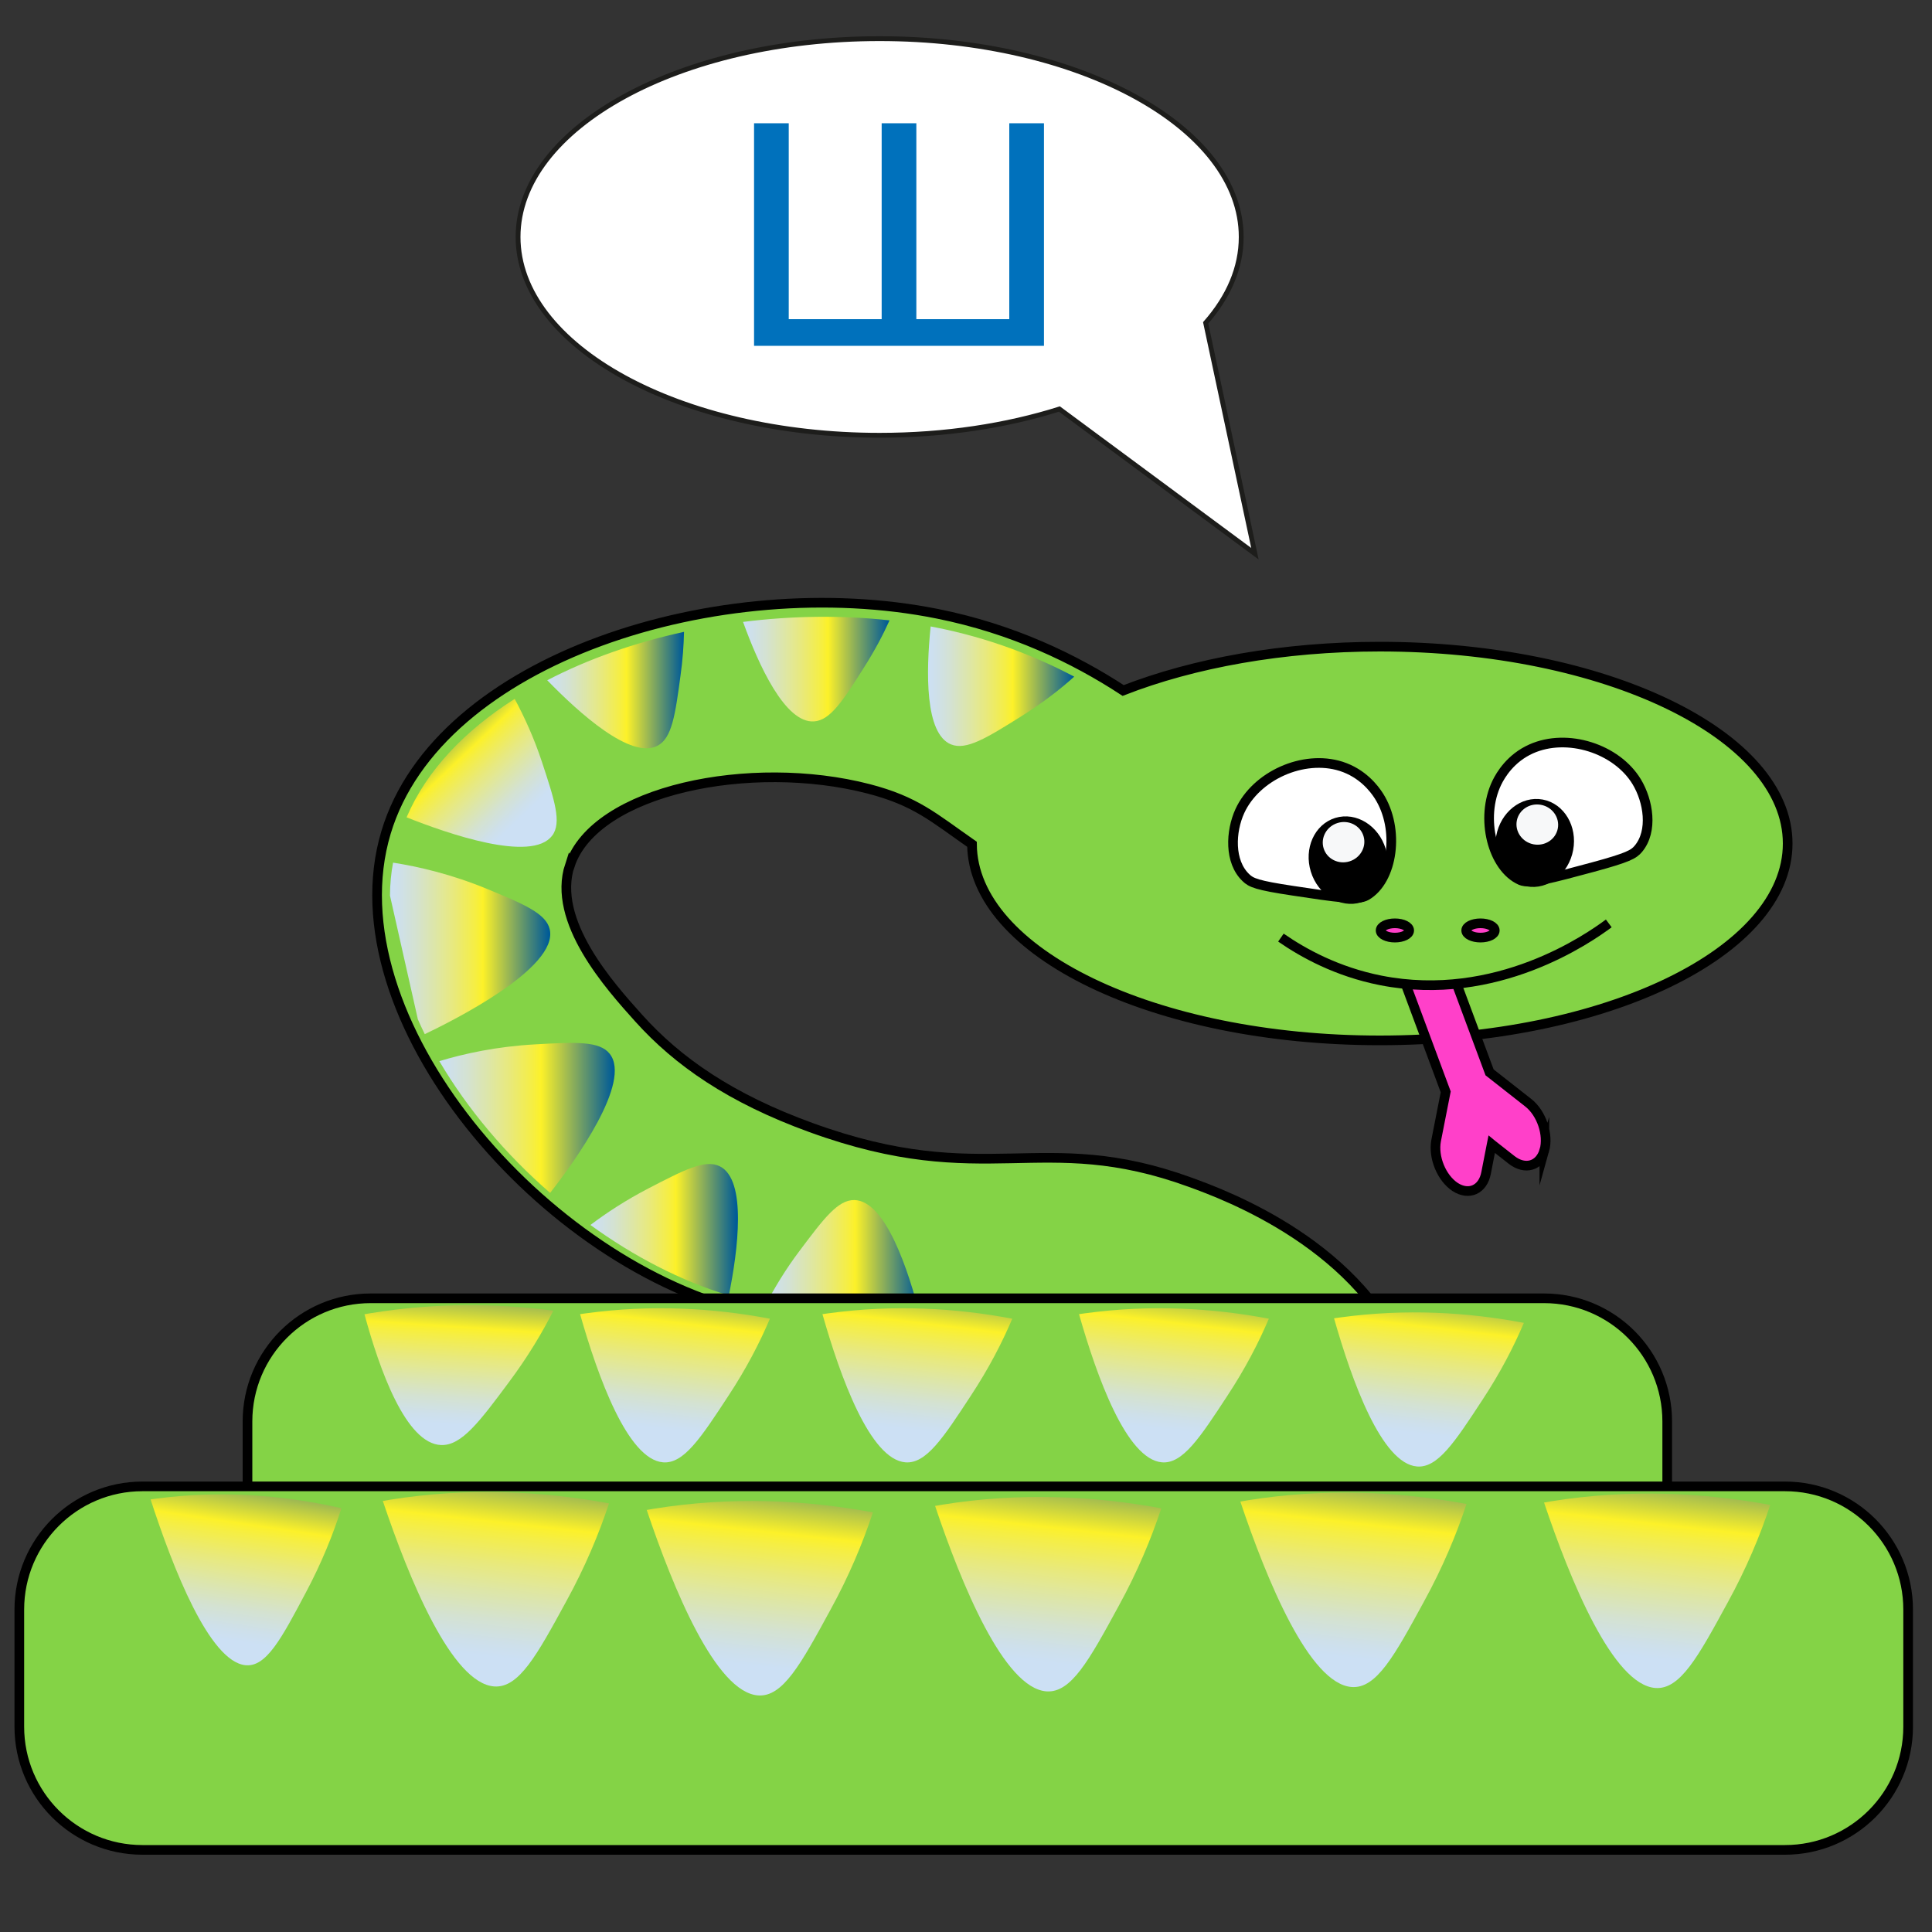 <svg width="200" height="200" viewBox="0 0 200 200" fill="none" xmlns="http://www.w3.org/2000/svg">
<rect x="0" y="0" width="200" height="200" fill="#333333" stroke="none"/>
<path d="M58.99 89.56C57.08 95.35 63.12 102.06 66.13 105.41C70.15 109.88 75.61 113.7 83.97 116.73C102.12 123.32 107.75 116.75 123.22 122.39C126.79 123.69 141.25 128.97 145.82 141.64C146.33 143.04 150.51 154.63 143.44 160.89C137.29 166.35 125.66 165.07 123.22 160.89C121.63 158.16 124.66 155.39 123.22 149.57C123.22 149.57 122.39 146.21 119.65 142.78C113.17 134.65 92.49 139.21 78.02 135.99C56.22 131.12 34.22 105.34 39.96 86.18C45.38 68.09 74.63 59.03 97.05 63.54C104.77 65.09 111.18 68.15 116.27 71.48C123.53 68.65 132.77 66.94 142.84 66.94C166.16 66.94 185.06 76.06 185.06 87.32C185.06 98.58 166.16 107.7 142.84 107.7C119.52 107.7 100.71 98.62 100.62 87.4C96.58 84.58 94.8 82.93 89.92 81.66C77.73 78.5 61.59 81.77 59 89.58L58.99 89.56Z" fill="#84D346" stroke="black" stroke-miterlimit="10"/>
<path d="M111.2 70.05C109.68 71.42 107.82 72.84 105.63 74.21C102.14 76.39 100.03 77.7 98.45 77.06C95.73 75.95 95.86 69.55 96.34 64.85C96.51 64.88 96.68 64.92 96.86 64.95C102.32 66.03 107.1 67.88 111.21 70.05H111.2Z" fill="url(#paint0_linear_537_20)"/>
<path d="M92.08 64.23C91.4 65.74 90.54 67.36 89.48 69.03C87.28 72.51 85.96 74.58 84.26 74.68C81.27 74.87 78.53 68.84 76.92 64.38C81.98 63.74 87.14 63.67 92.08 64.22V64.23Z" fill="url(#paint1_linear_537_20)"/>
<path d="M70.81 65.41C70.78 66.81 70.67 68.32 70.45 69.91C69.9 73.97 69.57 76.42 68.06 77.2C65.32 78.64 60 73.87 56.65 70.42C60.9 68.2 65.73 66.52 70.8 65.41H70.81Z" fill="url(#paint2_linear_537_20)"/>
<path d="M57.16 86.5C55.05 89.35 46.27 86.27 42.09 84.61C44.17 79.72 48.17 75.59 53.28 72.35C54.27 74.19 55.28 76.38 56.11 78.9C57.39 82.8 58.18 85.14 57.16 86.51V86.5Z" fill="url(#paint3_linear_537_20)"/>
<path d="M43.97 107.05C43.71 106.52 43.47 106.01 43.24 105.48V105.44L40.37 92.71V92.68C40.38 91.54 40.48 90.4 40.69 89.3C43.3 89.71 46.68 90.48 50.42 92.02C54.23 93.6 56.53 94.56 56.91 96.21C57.83 100.24 46.64 105.78 43.98 107.05H43.97Z" fill="url(#paint4_linear_537_20)"/>
<path d="M56.95 123.49C52.35 119.5 48.39 114.8 45.48 109.85C48.01 109.08 51.4 108.33 55.44 108.11C59.56 107.88 62.05 107.75 63.11 109.08C65.44 111.99 59.52 120.2 56.95 123.49Z" fill="url(#paint5_linear_537_20)"/>
<path d="M75.44 134.1C70.48 132.6 65.6 130.06 61.12 126.81C62.77 125.56 64.77 124.25 67.13 123.02C70.79 121.13 72.99 119.97 74.52 120.74C77.34 122.16 76.39 129.43 75.45 134.1H75.44Z" fill="url(#paint6_linear_537_20)"/>
<path d="M95.25 136.25C89.79 136.16 84.19 136.05 79.26 135.07C80.17 133.33 81.31 131.42 82.79 129.46C85.26 126.17 86.74 124.19 88.45 124.23C91.7 124.29 94.08 131.65 95.25 136.25Z" fill="url(#paint7_linear_537_20)"/>
<path d="M159.84 134.4H38.37C31.328 134.4 25.62 140.108 25.62 147.15V159.28C25.62 166.322 31.328 172.03 38.37 172.03H159.84C166.882 172.03 172.59 166.322 172.59 159.28V147.15C172.59 140.108 166.882 134.4 159.84 134.4Z" fill="#84D346" stroke="black" stroke-miterlimit="10"/>
<path d="M184.78 153.87H14.75C7.708 153.87 2 159.578 2 166.62V178.75C2 185.792 7.708 191.5 14.75 191.5H184.78C191.822 191.5 197.53 185.792 197.53 178.75V166.62C197.53 159.578 191.822 153.87 184.78 153.87Z" fill="#84D346" stroke="black" stroke-miterlimit="10"/>
<path d="M138.83 79.33C141.05 80.04 142.26 81.64 142.74 82.39C144.94 85.84 144.19 91.13 141.44 92.72C140.58 93.22 138.33 92.89 133.85 92.21C130.12 91.65 129.51 91.38 128.98 90.86C127.23 89.2 127.39 86.06 128.35 83.96C130.03 80.3 134.92 78.09 138.83 79.33Z" fill="white" stroke="black" stroke-miterlimit="10"/>
<path d="M140.76 92.931C142.634 92.357 143.62 90.149 142.962 88C142.304 85.851 140.25 84.574 138.376 85.148C136.501 85.722 135.515 87.93 136.173 90.079C136.832 92.228 138.885 93.505 140.76 92.931Z" fill="black" stroke="black" stroke-miterlimit="10"/>
<path d="M139.693 89.171C140.834 88.821 141.486 87.647 141.149 86.549C140.813 85.451 139.615 84.844 138.475 85.193C137.334 85.542 136.682 86.716 137.019 87.814C137.355 88.913 138.552 89.52 139.693 89.171Z" fill="#F7F8F9"/>
<path d="M158.5 77.53C156.38 78.48 155.35 80.21 154.96 81.01C153.17 84.69 154.51 89.86 157.42 91.13C158.33 91.53 160.53 90.94 164.91 89.76C168.55 88.77 169.12 88.44 169.6 87.87C171.15 86.02 170.63 82.92 169.44 80.94C167.36 77.49 162.24 75.85 158.5 77.53Z" fill="white" stroke="black" stroke-miterlimit="10"/>
<path d="M162.361 87.909C162.771 85.699 161.54 83.618 159.612 83.26C157.684 82.903 155.79 84.405 155.38 86.615C154.97 88.825 156.201 90.907 158.129 91.264C160.057 91.621 161.951 90.119 162.361 87.909Z" fill="black" stroke="black" stroke-miterlimit="10"/>
<path d="M161.265 85.754C161.475 84.625 160.694 83.533 159.521 83.315C158.348 83.098 157.227 83.837 157.018 84.967C156.808 86.096 157.59 87.188 158.763 87.406C159.935 87.623 161.056 86.884 161.265 85.754Z" fill="#F7F8F9"/>
<path d="M159.87 119.09C159.39 120.72 157.87 121.15 156.49 120.08L154.53 118.54L154.42 118.45L154.39 118.6L153.84 121.42C153.51 123.15 152.07 123.8 150.64 122.88C149.22 121.94 148.34 119.79 148.67 118.06L149.66 113.03L145.63 102.19C144.92 100.28 145.39 98.34 146.67 97.87C147.31 97.63 148.04 97.8 148.69 98.27C149.34 98.74 149.92 99.51 150.28 100.47L154.2 111.01L158.2 114.15C159.59 115.24 160.33 117.47 159.87 119.1V119.09Z" fill="#FF40C9" stroke="black" stroke-miterlimit="10"/>
<path d="M132.6 97.06C134.91 98.66 138.39 100.59 142.93 101.49C154.94 103.86 164.53 97.08 166.54 95.59" fill="#84D346"/>
<path d="M132.6 97.06C134.91 98.66 138.39 100.59 142.93 101.49C154.94 103.86 164.53 97.08 166.54 95.59" stroke="black" stroke-miterlimit="10"/>
<path d="M144.4 97.06C145.217 97.06 145.88 96.729 145.88 96.32C145.88 95.911 145.217 95.58 144.4 95.58C143.583 95.58 142.92 95.911 142.92 96.32C142.92 96.729 143.583 97.06 144.4 97.06Z" fill="#FF40C9" stroke="black" stroke-miterlimit="10"/>
<path d="M153.26 97.06C154.077 97.06 154.74 96.729 154.74 96.32C154.74 95.911 154.077 95.58 153.26 95.58C152.443 95.58 151.78 95.911 151.78 96.32C151.78 96.729 152.443 97.06 153.26 97.06Z" fill="#FF40C9" stroke="black" stroke-miterlimit="10"/>
<path d="M157.75 136.94C156.7 139.42 155.3 142.12 153.47 144.9C150.58 149.32 148.82 151.98 146.69 151.81C143.02 151.51 139.94 142.94 138.1 136.47C138.31 136.43 138.53 136.42 138.74 136.38C145.54 135.45 151.95 135.84 157.74 136.94H157.75Z" fill="url(#paint8_linear_537_20)"/>
<path d="M131.35 136.51C130.3 138.99 128.9 141.69 127.07 144.47C124.18 148.89 122.42 151.55 120.29 151.38C116.62 151.08 113.54 142.51 111.7 136.04C111.91 136 112.13 135.99 112.34 135.95C119.14 135.02 125.55 135.41 131.34 136.51H131.35Z" fill="url(#paint9_linear_537_20)"/>
<path d="M104.79 136.51C103.74 138.99 102.34 141.69 100.51 144.47C97.62 148.89 95.86 151.55 93.73 151.38C90.06 151.08 86.98 142.51 85.14 136.04C85.35 136 85.57 135.99 85.78 135.95C92.58 135.02 98.99 135.41 104.78 136.51H104.79Z" fill="url(#paint10_linear_537_20)"/>
<path d="M79.7 136.51C78.65 138.99 77.25 141.69 75.42 144.47C72.53 148.89 70.77 151.55 68.64 151.38C64.97 151.08 61.89 142.51 60.05 136.04C60.26 136 60.48 135.99 60.69 135.95C67.49 135.02 73.9 135.41 79.69 136.51H79.7Z" fill="url(#paint11_linear_537_20)"/>
<path d="M57.28 135.68C56.13 137.97 54.63 140.47 52.7 143.06C49.64 147.18 47.78 149.66 45.67 149.59C42.03 149.47 39.3 141.83 37.73 136.05C37.94 136.01 38.16 135.98 38.37 135.94C45.18 134.83 51.55 134.92 57.28 135.68Z" fill="url(#paint12_linear_537_20)"/>
<path d="M183.25 155.8C182.21 158.95 180.78 162.38 178.84 165.91C175.78 171.53 173.92 174.92 171.37 174.74C166.98 174.42 162.57 163.66 159.84 155.54C160.09 155.49 160.35 155.46 160.6 155.41C168.6 154.12 176.27 154.5 183.26 155.79L183.25 155.8Z" fill="url(#paint13_linear_537_20)"/>
<path d="M151.81 155.7C150.77 158.85 149.34 162.28 147.4 165.81C144.34 171.43 142.48 174.82 139.93 174.64C135.54 174.32 131.13 163.56 128.4 155.44C128.65 155.39 128.91 155.36 129.16 155.31C137.16 154.02 144.83 154.4 151.82 155.69L151.81 155.7Z" fill="url(#paint14_linear_537_20)"/>
<path d="M120.21 156.15C119.17 159.3 117.74 162.73 115.8 166.26C112.74 171.88 110.88 175.27 108.33 175.09C103.94 174.77 99.53 164.01 96.8 155.89C97.05 155.84 97.31 155.81 97.56 155.76C105.56 154.47 113.23 154.85 120.22 156.14L120.21 156.15Z" fill="url(#paint15_linear_537_20)"/>
<path d="M90.36 156.57C89.32 159.72 87.89 163.15 85.95 166.68C82.89 172.3 81.03 175.69 78.48 175.51C74.09 175.19 69.68 164.43 66.95 156.31C67.2 156.26 67.46 156.23 67.71 156.18C75.71 154.89 83.38 155.27 90.37 156.56L90.36 156.57Z" fill="url(#paint16_linear_537_20)"/>
<path d="M63.04 155.64C62 158.79 60.57 162.22 58.63 165.75C55.57 171.37 53.71 174.76 51.16 174.58C46.77 174.26 42.36 163.5 39.63 155.38C39.88 155.33 40.14 155.3 40.39 155.25C48.39 153.96 56.06 154.34 63.05 155.63L63.04 155.64Z" fill="url(#paint17_linear_537_20)"/>
<path d="M35.34 156.13C34.48 158.86 33.28 161.82 31.66 164.86C29.1 169.7 27.54 172.61 25.39 172.38C21.68 171.97 17.93 162.42 15.59 155.22C15.8 155.18 16.02 155.17 16.23 155.13C22.98 154.24 29.45 154.79 35.35 156.13H35.34Z" fill="url(#paint18_linear_537_20)"/>
<path d="M53.63 24.53C53.63 35.87 70.39 45.06 91.06 45.06C97.83 45.06 104.19 44.07 109.67 42.34L129.91 57.32L124.81 33.42C127.17 30.73 128.49 27.72 128.49 24.53C128.49 13.19 111.73 4 91.06 4C70.39 4 53.63 13.19 53.63 24.53Z" fill="white" stroke="#1D1D1B" stroke-width="0.5" stroke-miterlimit="10"/>
<path d="M78.06 35.8V12.76H81.65V33.04H91.27V12.76H94.86V33.04H104.48V12.76H108.07V35.8H78.06Z" fill="#0071BC"/>
<defs>
<linearGradient id="paint0_linear_537_20" x1="96.06" y1="71.04" x2="111.2" y2="71.04" gradientUnits="userSpaceOnUse">
<stop stop-color="#CCE0F4"/>
<stop offset="0.06" stop-color="#CEE0EA"/>
<stop offset="0.16" stop-color="#D4E2D1"/>
<stop offset="0.28" stop-color="#DDE6A8"/>
<stop offset="0.34" stop-color="#E3E892"/>
<stop offset="0.4" stop-color="#E8E97C"/>
<stop offset="0.53" stop-color="#F5EE44"/>
<stop offset="0.58" stop-color="#FCF129"/>
<stop offset="0.99" stop-color="#005B97"/>
</linearGradient>
<linearGradient id="paint1_linear_537_20" x1="76.92" y1="69.27" x2="92.08" y2="69.27" gradientUnits="userSpaceOnUse">
<stop stop-color="#CCE0F4"/>
<stop offset="0.06" stop-color="#CEE0EA"/>
<stop offset="0.16" stop-color="#D4E2D1"/>
<stop offset="0.28" stop-color="#DDE6A8"/>
<stop offset="0.34" stop-color="#E3E892"/>
<stop offset="0.4" stop-color="#E8E97C"/>
<stop offset="0.53" stop-color="#F5EE44"/>
<stop offset="0.58" stop-color="#FCF129"/>
<stop offset="0.99" stop-color="#005B97"/>
</linearGradient>
<linearGradient id="paint2_linear_537_20" x1="56.66" y1="71.44" x2="70.81" y2="71.44" gradientUnits="userSpaceOnUse">
<stop stop-color="#CCE0F4"/>
<stop offset="0.06" stop-color="#CEE0EA"/>
<stop offset="0.16" stop-color="#D4E2D1"/>
<stop offset="0.28" stop-color="#DDE6A8"/>
<stop offset="0.34" stop-color="#E3E892"/>
<stop offset="0.4" stop-color="#E8E97C"/>
<stop offset="0.53" stop-color="#F5EE44"/>
<stop offset="0.58" stop-color="#FCF129"/>
<stop offset="0.99" stop-color="#005B97"/>
</linearGradient>
<linearGradient id="paint3_linear_537_20" x1="53.73" y1="84.84" x2="43.33" y2="73.89" gradientUnits="userSpaceOnUse">
<stop stop-color="#CCE0F4"/>
<stop offset="0.06" stop-color="#CEE0EA"/>
<stop offset="0.16" stop-color="#D4E2D1"/>
<stop offset="0.28" stop-color="#DDE6A8"/>
<stop offset="0.34" stop-color="#E3E892"/>
<stop offset="0.4" stop-color="#E8E97C"/>
<stop offset="0.53" stop-color="#F5EE44"/>
<stop offset="0.58" stop-color="#FCF129"/>
<stop offset="0.99" stop-color="#005B97"/>
</linearGradient>
<linearGradient id="paint4_linear_537_20" x1="40.37" y1="98.18" x2="56.96" y2="98.18" gradientUnits="userSpaceOnUse">
<stop stop-color="#CCE0F4"/>
<stop offset="0.06" stop-color="#CEE0EA"/>
<stop offset="0.16" stop-color="#D4E2D1"/>
<stop offset="0.28" stop-color="#DDE6A8"/>
<stop offset="0.34" stop-color="#E3E892"/>
<stop offset="0.4" stop-color="#E8E97C"/>
<stop offset="0.53" stop-color="#F5EE44"/>
<stop offset="0.58" stop-color="#FCF129"/>
<stop offset="0.99" stop-color="#005B97"/>
</linearGradient>
<linearGradient id="paint5_linear_537_20" x1="45.48" y1="115.73" x2="63.64" y2="115.73" gradientUnits="userSpaceOnUse">
<stop stop-color="#CCE0F4"/>
<stop offset="0.06" stop-color="#CEE0EA"/>
<stop offset="0.16" stop-color="#D4E2D1"/>
<stop offset="0.28" stop-color="#DDE6A8"/>
<stop offset="0.34" stop-color="#E3E892"/>
<stop offset="0.4" stop-color="#E8E97C"/>
<stop offset="0.53" stop-color="#F5EE44"/>
<stop offset="0.58" stop-color="#FCF129"/>
<stop offset="0.99" stop-color="#005B97"/>
</linearGradient>
<linearGradient id="paint6_linear_537_20" x1="61.11" y1="127.3" x2="76.38" y2="127.3" gradientUnits="userSpaceOnUse">
<stop stop-color="#CCE0F4"/>
<stop offset="0.06" stop-color="#CEE0EA"/>
<stop offset="0.16" stop-color="#D4E2D1"/>
<stop offset="0.28" stop-color="#DDE6A8"/>
<stop offset="0.34" stop-color="#E3E892"/>
<stop offset="0.4" stop-color="#E8E97C"/>
<stop offset="0.53" stop-color="#F5EE44"/>
<stop offset="0.58" stop-color="#FCF129"/>
<stop offset="0.99" stop-color="#005B97"/>
</linearGradient>
<linearGradient id="paint7_linear_537_20" x1="79.26" y1="130.24" x2="95.25" y2="130.24" gradientUnits="userSpaceOnUse">
<stop stop-color="#CCE0F4"/>
<stop offset="0.06" stop-color="#CEE0EA"/>
<stop offset="0.16" stop-color="#D4E2D1"/>
<stop offset="0.28" stop-color="#DDE6A8"/>
<stop offset="0.34" stop-color="#E3E892"/>
<stop offset="0.4" stop-color="#E8E97C"/>
<stop offset="0.53" stop-color="#F5EE44"/>
<stop offset="0.58" stop-color="#FCF129"/>
<stop offset="0.99" stop-color="#005B97"/>
</linearGradient>
<linearGradient id="paint8_linear_537_20" x1="147.041" y1="148.416" x2="149.282" y2="129.47" gradientUnits="userSpaceOnUse">
<stop stop-color="#CCE0F4"/>
<stop offset="0.06" stop-color="#CEE0EA"/>
<stop offset="0.16" stop-color="#D4E2D1"/>
<stop offset="0.28" stop-color="#DDE6A8"/>
<stop offset="0.34" stop-color="#E3E892"/>
<stop offset="0.4" stop-color="#E8E97C"/>
<stop offset="0.53" stop-color="#F5EE44"/>
<stop offset="0.58" stop-color="#FCF129"/>
<stop offset="0.99" stop-color="#005B97"/>
</linearGradient>
<linearGradient id="paint9_linear_537_20" x1="120.727" y1="147.982" x2="122.967" y2="129.036" gradientUnits="userSpaceOnUse">
<stop stop-color="#CCE0F4"/>
<stop offset="0.06" stop-color="#CEE0EA"/>
<stop offset="0.16" stop-color="#D4E2D1"/>
<stop offset="0.28" stop-color="#DDE6A8"/>
<stop offset="0.34" stop-color="#E3E892"/>
<stop offset="0.4" stop-color="#E8E97C"/>
<stop offset="0.53" stop-color="#F5EE44"/>
<stop offset="0.58" stop-color="#FCF129"/>
<stop offset="0.99" stop-color="#005B97"/>
</linearGradient>
<linearGradient id="paint10_linear_537_20" x1="94.253" y1="147.989" x2="96.503" y2="129.027" gradientUnits="userSpaceOnUse">
<stop stop-color="#CCE0F4"/>
<stop offset="0.06" stop-color="#CEE0EA"/>
<stop offset="0.16" stop-color="#D4E2D1"/>
<stop offset="0.28" stop-color="#DDE6A8"/>
<stop offset="0.34" stop-color="#E3E892"/>
<stop offset="0.4" stop-color="#E8E97C"/>
<stop offset="0.53" stop-color="#F5EE44"/>
<stop offset="0.58" stop-color="#FCF129"/>
<stop offset="0.99" stop-color="#005B97"/>
</linearGradient>
<linearGradient id="paint11_linear_537_20" x1="69.25" y1="147.984" x2="71.5" y2="129.022" gradientUnits="userSpaceOnUse">
<stop stop-color="#CCE0F4"/>
<stop offset="0.06" stop-color="#CEE0EA"/>
<stop offset="0.16" stop-color="#D4E2D1"/>
<stop offset="0.28" stop-color="#DDE6A8"/>
<stop offset="0.34" stop-color="#E3E892"/>
<stop offset="0.4" stop-color="#E8E97C"/>
<stop offset="0.53" stop-color="#F5EE44"/>
<stop offset="0.58" stop-color="#FCF129"/>
<stop offset="0.99" stop-color="#005B97"/>
</linearGradient>
<linearGradient id="paint12_linear_537_20" x1="47.146" y1="147.503" x2="48.321" y2="130.054" gradientUnits="userSpaceOnUse">
<stop stop-color="#CCE0F4"/>
<stop offset="0.06" stop-color="#CEE0EA"/>
<stop offset="0.16" stop-color="#D4E2D1"/>
<stop offset="0.28" stop-color="#DDE6A8"/>
<stop offset="0.34" stop-color="#E3E892"/>
<stop offset="0.4" stop-color="#E8E97C"/>
<stop offset="0.53" stop-color="#F5EE44"/>
<stop offset="0.58" stop-color="#FCF129"/>
<stop offset="0.99" stop-color="#005B97"/>
</linearGradient>
<linearGradient id="paint13_linear_537_20" x1="172.653" y1="171.896" x2="175.296" y2="148.045" gradientUnits="userSpaceOnUse">
<stop stop-color="#CCE0F4"/>
<stop offset="0.06" stop-color="#CEE0EA"/>
<stop offset="0.16" stop-color="#D4E2D1"/>
<stop offset="0.28" stop-color="#DDE6A8"/>
<stop offset="0.34" stop-color="#E3E892"/>
<stop offset="0.4" stop-color="#E8E97C"/>
<stop offset="0.53" stop-color="#F5EE44"/>
<stop offset="0.58" stop-color="#FCF129"/>
<stop offset="0.99" stop-color="#005B97"/>
</linearGradient>
<linearGradient id="paint14_linear_537_20" x1="141.21" y1="171.777" x2="143.853" y2="147.926" gradientUnits="userSpaceOnUse">
<stop stop-color="#CCE0F4"/>
<stop offset="0.06" stop-color="#CEE0EA"/>
<stop offset="0.16" stop-color="#D4E2D1"/>
<stop offset="0.28" stop-color="#DDE6A8"/>
<stop offset="0.34" stop-color="#E3E892"/>
<stop offset="0.4" stop-color="#E8E97C"/>
<stop offset="0.53" stop-color="#F5EE44"/>
<stop offset="0.58" stop-color="#FCF129"/>
<stop offset="0.99" stop-color="#005B97"/>
</linearGradient>
<linearGradient id="paint15_linear_537_20" x1="109.629" y1="172.213" x2="112.266" y2="148.344" gradientUnits="userSpaceOnUse">
<stop stop-color="#CCE0F4"/>
<stop offset="0.06" stop-color="#CEE0EA"/>
<stop offset="0.16" stop-color="#D4E2D1"/>
<stop offset="0.28" stop-color="#DDE6A8"/>
<stop offset="0.34" stop-color="#E3E892"/>
<stop offset="0.4" stop-color="#E8E97C"/>
<stop offset="0.53" stop-color="#F5EE44"/>
<stop offset="0.58" stop-color="#FCF129"/>
<stop offset="0.99" stop-color="#005B97"/>
</linearGradient>
<linearGradient id="paint16_linear_537_20" x1="79.789" y1="172.617" x2="82.432" y2="148.766" gradientUnits="userSpaceOnUse">
<stop stop-color="#CCE0F4"/>
<stop offset="0.06" stop-color="#CEE0EA"/>
<stop offset="0.16" stop-color="#D4E2D1"/>
<stop offset="0.28" stop-color="#DDE6A8"/>
<stop offset="0.34" stop-color="#E3E892"/>
<stop offset="0.4" stop-color="#E8E97C"/>
<stop offset="0.53" stop-color="#F5EE44"/>
<stop offset="0.58" stop-color="#FCF129"/>
<stop offset="0.99" stop-color="#005B97"/>
</linearGradient>
<linearGradient id="paint17_linear_537_20" x1="52.456" y1="171.669" x2="55.117" y2="147.816" gradientUnits="userSpaceOnUse">
<stop stop-color="#CCE0F4"/>
<stop offset="0.06" stop-color="#CEE0EA"/>
<stop offset="0.16" stop-color="#D4E2D1"/>
<stop offset="0.28" stop-color="#DDE6A8"/>
<stop offset="0.34" stop-color="#E3E892"/>
<stop offset="0.4" stop-color="#E8E97C"/>
<stop offset="0.53" stop-color="#F5EE44"/>
<stop offset="0.58" stop-color="#FCF129"/>
<stop offset="0.99" stop-color="#005B97"/>
</linearGradient>
<linearGradient id="paint18_linear_537_20" x1="26.808" y1="170.259" x2="29.888" y2="149.532" gradientUnits="userSpaceOnUse">
<stop stop-color="#CCE0F4"/>
<stop offset="0.06" stop-color="#CEE0EA"/>
<stop offset="0.16" stop-color="#D4E2D1"/>
<stop offset="0.28" stop-color="#DDE6A8"/>
<stop offset="0.34" stop-color="#E3E892"/>
<stop offset="0.4" stop-color="#E8E97C"/>
<stop offset="0.53" stop-color="#F5EE44"/>
<stop offset="0.58" stop-color="#FCF129"/>
<stop offset="0.99" stop-color="#005B97"/>
</linearGradient>
</defs>
</svg>
